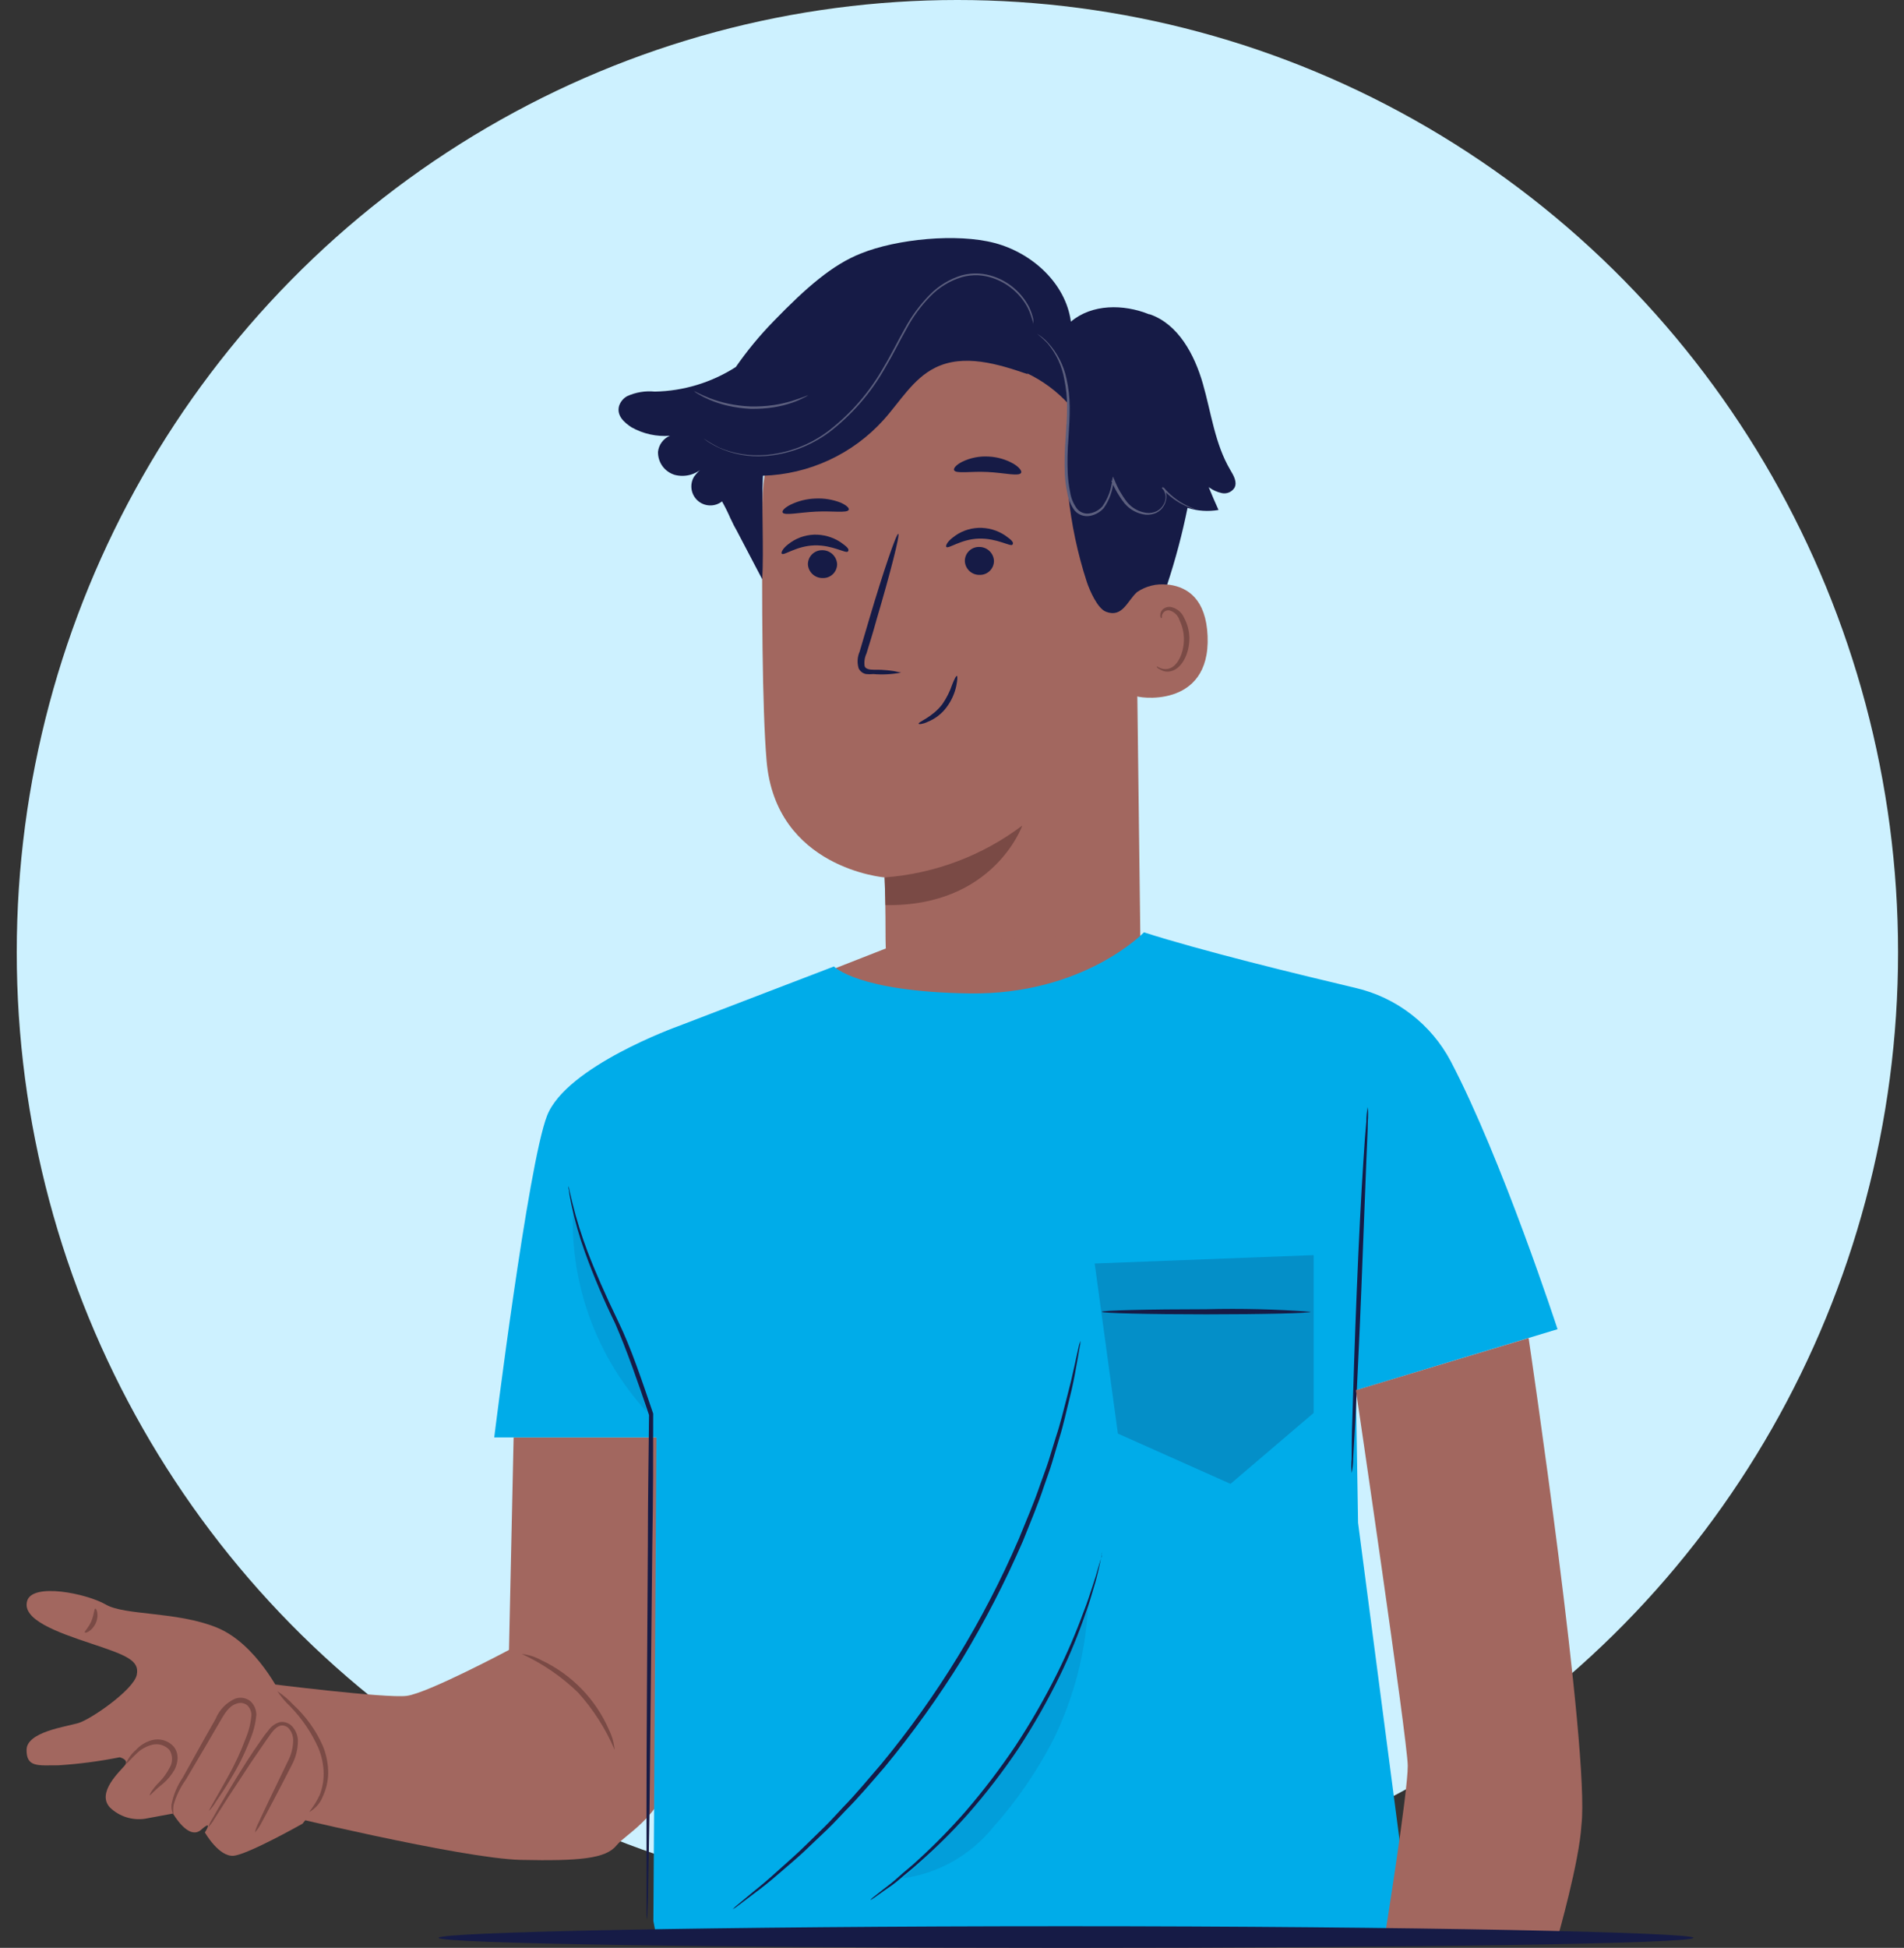 <svg width="88" height="90" viewBox="0 0 88 90" fill="none" xmlns="http://www.w3.org/2000/svg">
<rect x="0" y="0" width="88" height="90" fill="#333333" stroke="none"/>
<ellipse cx="44.25" cy="44" rx="43.476" ry="44" fill="#CDF1FF"/>
<path d="M52.458 23.499L52.704 43.287C52.745 46.651 52.117 51.601 46.794 51.428C42.189 50.924 40.967 46.564 40.93 43.423C40.93 41.932 40.898 40.696 40.885 40.541C40.885 40.541 35.843 40.127 35.43 35.145C35.225 32.74 35.203 27.745 35.239 23.231C35.258 20.891 36.157 18.645 37.758 16.938C39.358 15.232 41.542 14.19 43.876 14.021L44.358 13.985C49.553 13.908 52.535 18.29 52.458 23.499Z" fill="#A2675F"/>
<path d="M40.885 40.541C43.192 40.369 45.401 39.538 47.249 38.145C47.249 38.145 45.931 41.905 40.926 41.819L40.885 40.541Z" fill="#7A4A45"/>
<path d="M43.739 25.272C43.84 25.372 44.417 24.908 45.249 24.886C46.081 24.863 46.708 25.272 46.794 25.167C46.881 25.063 46.735 24.936 46.462 24.745C46.097 24.498 45.662 24.373 45.221 24.39C44.784 24.407 44.364 24.567 44.026 24.845C43.776 25.035 43.694 25.226 43.739 25.272Z" fill="#161B46"/>
<path d="M44.594 25.931C44.603 26.107 44.682 26.272 44.812 26.39C44.942 26.508 45.114 26.57 45.289 26.563C45.376 26.564 45.461 26.547 45.541 26.514C45.621 26.481 45.693 26.432 45.754 26.371C45.814 26.309 45.862 26.236 45.894 26.156C45.926 26.076 45.941 25.99 45.939 25.904C45.928 25.729 45.849 25.565 45.719 25.448C45.589 25.33 45.419 25.267 45.244 25.272C45.158 25.271 45.072 25.288 44.992 25.321C44.913 25.354 44.84 25.403 44.78 25.464C44.719 25.526 44.671 25.599 44.639 25.679C44.608 25.759 44.592 25.845 44.594 25.931Z" fill="#161B46"/>
<path d="M41.649 31.077C41.237 30.978 40.813 30.934 40.39 30.945C40.194 30.945 40.003 30.913 39.962 30.781C39.932 30.58 39.962 30.375 40.049 30.19C40.199 29.704 40.358 29.195 40.504 28.659C41.149 26.481 41.603 24.695 41.517 24.667C41.431 24.64 40.831 26.39 40.185 28.568L39.731 30.109C39.624 30.352 39.608 30.627 39.685 30.881C39.718 30.949 39.765 31.008 39.825 31.053C39.884 31.099 39.953 31.131 40.026 31.145C40.138 31.157 40.251 31.157 40.362 31.145C40.792 31.181 41.225 31.158 41.649 31.077Z" fill="#161B46"/>
<path d="M44.094 21.722C44.176 21.904 44.844 21.767 45.645 21.808C46.444 21.849 47.104 22.026 47.195 21.844C47.236 21.763 47.113 21.59 46.84 21.426C46.481 21.223 46.079 21.109 45.667 21.094C45.258 21.073 44.85 21.154 44.481 21.331C44.199 21.472 44.063 21.631 44.094 21.722Z" fill="#161B46"/>
<path d="M36.172 23.681C36.258 23.831 36.908 23.681 37.699 23.64C38.49 23.599 39.145 23.717 39.226 23.558C39.263 23.481 39.131 23.349 38.858 23.226C38.487 23.08 38.088 23.015 37.69 23.035C37.288 23.047 36.892 23.145 36.531 23.322C36.258 23.463 36.131 23.604 36.172 23.681Z" fill="#161B46"/>
<path d="M52.322 27.24C52.404 27.195 55.672 25.977 55.813 29.39C55.954 32.804 52.495 32.245 52.481 32.145C52.468 32.045 52.322 27.24 52.322 27.24Z" fill="#A2675F"/>
<path d="M53.472 30.791C53.472 30.791 53.536 30.831 53.636 30.872C53.782 30.931 53.945 30.931 54.09 30.872C54.45 30.727 54.727 30.14 54.718 29.509C54.714 29.215 54.645 28.927 54.518 28.663C54.486 28.555 54.428 28.457 54.348 28.378C54.269 28.299 54.171 28.24 54.063 28.209C53.995 28.192 53.922 28.202 53.86 28.234C53.797 28.267 53.749 28.32 53.722 28.386C53.677 28.481 53.722 28.549 53.686 28.558C53.65 28.568 53.609 28.504 53.631 28.358C53.647 28.273 53.692 28.196 53.759 28.14C53.849 28.067 53.965 28.031 54.081 28.04C54.223 28.063 54.356 28.121 54.469 28.209C54.582 28.297 54.671 28.413 54.727 28.545C54.883 28.834 54.968 29.157 54.972 29.486C54.972 30.177 54.65 30.85 54.163 31C54.073 31.03 53.977 31.04 53.883 31.028C53.788 31.017 53.698 30.983 53.618 30.931C53.481 30.877 53.445 30.8 53.472 30.791Z" fill="#7A4A45"/>
<path d="M42.458 33.441C42.421 33.354 43.089 33.154 43.557 32.532C43.75 32.251 43.903 31.945 44.012 31.622C44.112 31.372 44.189 31.218 44.226 31.231C44.262 31.245 44.253 31.409 44.199 31.686C44.123 32.049 43.967 32.39 43.744 32.686C43.52 32.985 43.218 33.216 42.871 33.354C42.644 33.463 42.467 33.472 42.458 33.441Z" fill="#161B46"/>
<path d="M28.612 18.758C28.675 18.564 28.81 18.401 28.989 18.303C29.388 18.123 29.827 18.051 30.262 18.094C31.591 18.069 32.888 17.675 34.008 16.958C34.53 16.206 35.114 15.499 35.753 14.844C37.262 13.285 38.481 12.226 39.79 11.712C41.453 11.039 44.231 10.771 45.963 11.226C47.695 11.68 49.254 13.085 49.495 14.862C50.468 14.039 51.927 14.044 53.109 14.521H53.141C54.459 14.976 55.209 16.385 55.595 17.73C55.982 19.076 56.15 20.512 56.864 21.717C57.014 21.967 57.191 22.272 57.059 22.531C57 22.628 56.912 22.704 56.808 22.75C56.704 22.795 56.589 22.808 56.477 22.785C56.255 22.738 56.046 22.643 55.864 22.508C56.009 22.863 56.159 23.213 56.318 23.563C55.84 23.645 55.349 23.612 54.886 23.467C54.643 24.667 54.329 25.851 53.945 27.013C53.454 26.956 52.958 27.079 52.55 27.358C52.095 27.772 51.882 28.554 51.118 28.267C50.727 28.117 50.368 27.295 50.236 26.904C49.37 24.253 49.084 21.447 49.395 18.676C48.848 18.075 48.189 17.587 47.454 17.239L47.513 17.294C46.122 16.812 44.545 16.335 43.226 16.989C42.199 17.494 41.599 18.558 40.831 19.408C40.124 20.19 39.266 20.821 38.309 21.263C37.352 21.705 36.316 21.949 35.262 21.981C35.19 23.385 35.308 25.367 35.23 26.767L34.048 24.513C33.954 24.353 33.869 24.187 33.794 24.017L33.767 23.967C33.649 23.694 33.517 23.427 33.371 23.167C33.209 23.294 33.009 23.36 32.803 23.353C32.598 23.347 32.402 23.269 32.248 23.133C32.095 22.996 31.994 22.811 31.963 22.608C31.932 22.404 31.974 22.197 32.08 22.022C32.199 21.859 32.341 21.715 32.503 21.594C32.331 21.761 32.119 21.881 31.887 21.942C31.655 22.002 31.412 22.002 31.18 21.94C30.954 21.87 30.756 21.729 30.617 21.537C30.479 21.345 30.407 21.113 30.412 20.876C30.429 20.715 30.489 20.561 30.586 20.431C30.683 20.3 30.812 20.198 30.962 20.135C30.345 20.183 29.728 20.047 29.189 19.744C28.834 19.512 28.494 19.199 28.612 18.758Z" fill="#161B46"/>
<path d="M47.927 15.421C48.105 15.559 48.273 15.711 48.427 15.876C48.823 16.351 49.086 16.921 49.191 17.53C49.277 17.948 49.32 18.373 49.318 18.799C49.318 19.253 49.286 19.749 49.25 20.267C49.205 20.81 49.193 21.355 49.213 21.899C49.227 22.189 49.265 22.478 49.327 22.763C49.369 23.067 49.49 23.355 49.677 23.599C49.764 23.696 49.875 23.768 49.998 23.809C50.122 23.851 50.254 23.86 50.382 23.835C50.626 23.788 50.848 23.662 51.013 23.476C51.275 23.101 51.431 22.664 51.468 22.208H51.363C51.516 22.583 51.721 22.935 51.972 23.254C52.216 23.547 52.562 23.735 52.941 23.781C53.117 23.797 53.294 23.766 53.454 23.69C53.604 23.614 53.727 23.493 53.804 23.345C53.881 23.206 53.918 23.048 53.909 22.89C53.902 22.747 53.846 22.61 53.75 22.503L53.695 22.549C54.001 22.904 54.382 23.188 54.809 23.381C54.917 23.431 55.028 23.473 55.141 23.508L55.259 23.54C55.223 23.52 55.185 23.503 55.145 23.49C55.035 23.448 54.927 23.399 54.823 23.345C54.426 23.147 54.075 22.87 53.791 22.531L53.736 22.581C53.818 22.685 53.865 22.811 53.872 22.943C53.878 23.075 53.844 23.206 53.773 23.317C53.701 23.45 53.59 23.556 53.454 23.622C53.313 23.69 53.156 23.716 53 23.699C52.644 23.656 52.318 23.477 52.091 23.199C51.849 22.888 51.653 22.543 51.509 22.176L51.436 22.017L51.404 22.19C51.36 22.625 51.203 23.042 50.95 23.399C50.801 23.566 50.601 23.678 50.382 23.717C50.273 23.74 50.161 23.734 50.056 23.698C49.952 23.663 49.858 23.601 49.786 23.517C49.614 23.288 49.501 23.019 49.459 22.735C49.403 22.458 49.366 22.177 49.35 21.894C49.326 21.353 49.336 20.811 49.381 20.272C49.413 19.753 49.445 19.262 49.441 18.794C49.437 18.363 49.388 17.933 49.295 17.512C49.166 16.89 48.872 16.314 48.445 15.844C48.295 15.677 48.12 15.534 47.927 15.421Z" fill="#5C5F7E"/>
<path d="M32.534 20.267L32.575 20.303L32.698 20.394C32.863 20.504 33.037 20.601 33.216 20.685C33.883 20.991 34.616 21.124 35.348 21.072C36.427 20.996 37.462 20.613 38.33 19.967C39.384 19.157 40.264 18.143 40.916 16.985C41.276 16.385 41.571 15.767 41.898 15.194C42.195 14.637 42.57 14.126 43.012 13.676C43.41 13.27 43.904 12.972 44.449 12.807C44.694 12.738 44.948 12.707 45.203 12.717C45.44 12.73 45.674 12.776 45.899 12.853C46.585 13.089 47.157 13.576 47.499 14.217C47.614 14.454 47.7 14.705 47.758 14.962C47.759 14.945 47.759 14.929 47.758 14.912C47.758 14.871 47.758 14.817 47.758 14.758C47.716 14.563 47.652 14.374 47.567 14.194C47.228 13.536 46.651 13.032 45.953 12.785C45.722 12.703 45.48 12.654 45.235 12.639C44.97 12.624 44.705 12.652 44.449 12.721C43.885 12.894 43.373 13.207 42.962 13.63C42.513 14.088 42.13 14.607 41.826 15.171C41.498 15.744 41.203 16.362 40.844 16.958C40.201 18.103 39.334 19.106 38.294 19.908C37.439 20.555 36.417 20.943 35.348 21.026C34.627 21.082 33.904 20.964 33.239 20.681C32.995 20.558 32.76 20.42 32.534 20.267Z" fill="#5C5F7E"/>
<path d="M32.08 18.076C32.135 18.126 32.196 18.169 32.262 18.203C32.432 18.304 32.608 18.394 32.789 18.471C33.06 18.586 33.34 18.677 33.626 18.744C33.978 18.825 34.337 18.874 34.698 18.89C35.059 18.897 35.419 18.873 35.776 18.817C36.065 18.77 36.349 18.698 36.626 18.603C36.813 18.538 36.995 18.459 37.171 18.367C37.238 18.338 37.3 18.302 37.358 18.258C37.358 18.258 37.071 18.376 36.603 18.526C36.326 18.61 36.044 18.674 35.758 18.717C35.407 18.767 35.053 18.788 34.698 18.781C34.345 18.767 33.994 18.723 33.648 18.649C33.365 18.589 33.087 18.507 32.816 18.403C32.335 18.217 32.08 18.058 32.08 18.076Z" fill="#5C5F7E"/>
<path d="M36.135 25.585C36.23 25.686 36.807 25.222 37.644 25.199C38.48 25.176 39.099 25.59 39.19 25.481C39.28 25.372 39.126 25.249 38.858 25.058C38.491 24.814 38.057 24.69 37.617 24.704C37.178 24.722 36.757 24.881 36.416 25.158C36.171 25.349 36.085 25.54 36.135 25.585Z" fill="#161B46"/>
<path d="M37.34 26.076C37.35 26.253 37.43 26.417 37.561 26.536C37.692 26.654 37.864 26.716 38.04 26.708C38.126 26.71 38.212 26.694 38.291 26.661C38.371 26.628 38.443 26.58 38.504 26.519C38.565 26.458 38.612 26.385 38.644 26.305C38.676 26.225 38.692 26.14 38.69 26.054C38.677 25.879 38.597 25.715 38.467 25.597C38.336 25.48 38.166 25.417 37.99 25.422C37.904 25.422 37.819 25.439 37.74 25.472C37.661 25.505 37.589 25.553 37.529 25.614C37.468 25.675 37.42 25.747 37.388 25.826C37.356 25.906 37.339 25.991 37.34 26.076Z" fill="#161B46"/>
<path d="M23.739 66.415L23.525 76.234C23.525 76.234 19.766 78.234 18.797 78.357C17.829 78.48 12.324 77.784 12.324 77.784L12.611 83.753C12.611 83.753 21.343 85.876 24.07 85.935C26.798 85.994 28.003 85.876 28.494 85.267C28.984 84.658 30.766 83.903 31.253 81.153C31.739 78.403 30.344 66.415 30.344 66.415H23.739Z" fill="#A2675F"/>
<path d="M28.407 80.848C27.993 79.877 27.42 78.982 26.712 78.198C25.953 77.464 25.075 76.863 24.116 76.421C24.436 76.457 24.744 76.555 25.025 76.712C26.426 77.371 27.538 78.519 28.153 79.939C28.292 80.224 28.378 80.532 28.407 80.848Z" fill="#7A4A45"/>
<path d="M13.01 78.357C13.01 78.357 11.874 75.957 10.024 75.202C8.174 74.448 5.778 74.652 4.892 74.139C4.005 73.625 1.5 73.116 1.255 73.971C1.009 74.825 2.587 75.398 4.196 75.934C5.805 76.471 6.469 76.707 6.319 77.393C6.169 78.08 4.196 79.448 3.614 79.616C3.032 79.784 1.237 80.025 1.228 80.848C1.219 81.671 1.764 81.566 2.691 81.566C3.646 81.505 4.595 81.381 5.532 81.194C5.532 81.194 5.987 81.303 5.769 81.571C5.551 81.839 4.437 82.835 5.087 83.521C5.299 83.723 5.554 83.874 5.832 83.963C6.111 84.052 6.407 84.077 6.696 84.035L7.996 83.794C7.996 83.794 8.714 85.058 9.296 84.544C9.878 84.03 9.469 84.667 9.469 84.667C9.469 84.667 10.119 85.812 10.801 85.744C11.483 85.676 13.983 84.262 13.983 84.262L15.47 82.389L13.01 78.357Z" fill="#A2675F"/>
<path d="M6.924 82.948C6.892 82.948 7.033 82.662 7.379 82.321C7.561 82.135 7.714 81.921 7.833 81.689C7.911 81.564 7.952 81.42 7.952 81.273C7.952 81.126 7.911 80.982 7.833 80.857C7.734 80.749 7.607 80.669 7.466 80.626C7.325 80.584 7.176 80.581 7.033 80.617C6.783 80.679 6.551 80.802 6.36 80.976C6.028 81.28 5.851 81.521 5.819 81.494C5.919 81.25 6.075 81.034 6.274 80.862C6.471 80.645 6.724 80.488 7.006 80.407C7.188 80.355 7.381 80.355 7.563 80.408C7.745 80.462 7.908 80.565 8.033 80.707C8.157 80.867 8.218 81.065 8.206 81.266C8.195 81.443 8.147 81.615 8.065 81.771C7.924 82.018 7.741 82.238 7.524 82.421C7.119 82.739 6.947 82.962 6.924 82.948Z" fill="#7A4A45"/>
<path d="M9.665 83.662C9.633 83.662 10.001 83.058 10.538 82.085C10.858 81.52 11.131 80.93 11.356 80.321C11.501 79.978 11.59 79.615 11.62 79.244C11.62 79.159 11.602 79.074 11.569 78.996C11.535 78.918 11.486 78.847 11.424 78.789C11.356 78.736 11.276 78.701 11.191 78.688C11.105 78.675 11.018 78.685 10.938 78.716C10.574 78.821 10.365 79.203 10.165 79.544L9.583 80.544C9.219 81.166 8.883 81.735 8.588 82.23C8.334 82.583 8.143 82.976 8.024 83.394C8.001 83.545 8.001 83.698 8.024 83.849C8.024 83.849 7.992 83.817 7.965 83.735C7.925 83.616 7.913 83.49 7.928 83.367C8.015 82.927 8.189 82.509 8.442 82.139C8.724 81.635 9.042 81.057 9.397 80.425L9.965 79.421C10.135 79.003 10.461 78.667 10.874 78.484C10.991 78.444 11.117 78.433 11.239 78.454C11.362 78.474 11.477 78.526 11.574 78.603C11.661 78.683 11.73 78.781 11.777 78.89C11.824 78.999 11.848 79.116 11.847 79.234C11.813 79.633 11.714 80.022 11.556 80.389C11.318 81.003 11.026 81.595 10.683 82.157C10.397 82.639 10.142 83.017 9.965 83.271C9.883 83.414 9.782 83.546 9.665 83.662Z" fill="#7A4A45"/>
<path d="M11.783 84.667C11.821 84.509 11.877 84.356 11.951 84.212C12.074 83.944 12.256 83.553 12.488 83.071C12.719 82.589 13.001 82.012 13.297 81.394C13.462 81.085 13.549 80.74 13.551 80.389C13.548 80.215 13.489 80.046 13.383 79.907C13.338 79.842 13.277 79.791 13.204 79.76C13.132 79.728 13.052 79.718 12.974 79.73C12.656 79.812 12.456 80.221 12.233 80.512L11.61 81.421C11.233 81.994 10.892 82.521 10.587 82.98L9.896 84.062C9.822 84.197 9.728 84.321 9.619 84.43C9.669 84.284 9.738 84.145 9.824 84.017C9.969 83.753 10.183 83.38 10.456 82.926C10.728 82.471 11.056 81.926 11.437 81.335C11.628 81.039 11.833 80.73 12.051 80.425C12.16 80.266 12.265 80.112 12.392 79.971C12.517 79.779 12.705 79.638 12.924 79.571C13.044 79.55 13.168 79.563 13.28 79.61C13.393 79.657 13.49 79.735 13.56 79.835C13.693 80.008 13.767 80.22 13.769 80.439C13.767 80.826 13.671 81.207 13.488 81.548C13.169 82.18 12.874 82.735 12.628 83.207C12.383 83.68 12.174 84.058 12.033 84.317C11.963 84.442 11.879 84.56 11.783 84.667Z" fill="#7A4A45"/>
<path d="M4.401 74.325C4.456 74.298 4.592 74.625 4.428 74.993C4.265 75.362 3.937 75.484 3.919 75.425C3.901 75.366 4.101 75.198 4.224 74.902C4.346 74.607 4.351 74.339 4.401 74.325Z" fill="#7A4A45"/>
<path d="M14.288 83.726C14.48 83.479 14.645 83.213 14.779 82.93C14.899 82.617 14.961 82.284 14.96 81.948C14.954 81.538 14.869 81.132 14.71 80.753C14.397 80.059 13.969 79.425 13.442 78.875C13.208 78.656 12.999 78.41 12.819 78.144C13.09 78.32 13.337 78.529 13.556 78.766C14.136 79.3 14.6 79.946 14.919 80.666C15.087 81.073 15.172 81.509 15.169 81.948C15.159 82.31 15.076 82.666 14.924 82.994C14.806 83.306 14.58 83.565 14.288 83.726Z" fill="#7A4A45"/>
<path d="M35.571 45.928L41.313 43.678L51.895 43.078L56.873 44.969L50.054 48.755L44.181 48.537L35.571 45.928Z" fill="#A2675F"/>
<path d="M71.987 61.415C71.987 61.415 69.428 53.569 67.05 49.033C66.602 48.186 65.977 47.446 65.218 46.862C64.459 46.277 63.583 45.863 62.65 45.646C59.922 45.001 55.518 43.928 52.872 43.078C52.872 43.078 50.09 45.978 44.799 45.901C39.626 45.823 38.544 44.655 38.544 44.655L31.311 47.428C31.311 47.428 26.17 49.273 25.284 51.551C24.397 53.828 22.843 66.415 22.843 66.415H30.339L30.198 88.762L30.339 89.5C30.861 89.591 65.271 89.5 65.271 89.5L62.768 70.361L62.668 64.238L71.987 61.415Z" fill="#00ACE9"/>
<path opacity="0.2" d="M50.595 58.379L51.667 66.238L56.872 68.561L60.714 65.284V57.992L50.595 58.379Z" fill="#161B46"/>
<path d="M60.577 60.611C60.577 60.674 58.418 60.729 55.749 60.729C53.081 60.729 50.922 60.674 50.922 60.611C50.922 60.547 53.086 60.492 55.749 60.492C57.36 60.451 58.971 60.491 60.577 60.611Z" fill="#161B46"/>
<path d="M26.266 54.797C26.292 54.864 26.31 54.934 26.32 55.006C26.357 55.16 26.402 55.36 26.461 55.606C26.647 56.357 26.878 57.096 27.152 57.819C27.497 58.729 27.984 59.842 28.579 61.07C29.175 62.297 29.657 63.756 30.189 65.315V65.352C30.189 67.22 30.189 69.261 30.148 71.398C30.098 76.166 30.052 80.489 30.02 83.63C29.993 85.176 29.97 86.439 29.957 87.335C29.957 87.758 29.934 88.094 29.925 88.344C29.924 88.461 29.916 88.578 29.902 88.694C29.882 88.577 29.874 88.458 29.88 88.34C29.88 88.09 29.88 87.753 29.88 87.335C29.88 86.426 29.88 85.176 29.88 83.626C29.88 80.475 29.916 76.162 29.943 71.398C29.943 69.261 29.98 67.216 29.998 65.352V65.384C29.475 63.829 28.97 62.383 28.429 61.142C27.907 60.076 27.443 58.981 27.038 57.865C26.775 57.133 26.562 56.385 26.402 55.624C26.352 55.356 26.311 55.169 26.297 55.01C26.279 54.94 26.268 54.869 26.266 54.797Z" fill="#161B46"/>
<path d="M63.218 51.151C63.235 51.372 63.235 51.594 63.218 51.815C63.218 52.269 63.177 52.892 63.15 53.633C63.091 55.201 63.009 57.292 62.918 59.606C62.827 61.92 62.718 64.011 62.645 65.579C62.604 66.311 62.568 66.943 62.541 67.397C62.54 67.62 62.518 67.843 62.473 68.061C62.453 67.84 62.453 67.618 62.473 67.397C62.473 66.943 62.473 66.32 62.504 65.579C62.545 64.052 62.614 61.943 62.709 59.606C62.804 57.27 62.913 55.16 63.014 53.637C63.059 52.874 63.109 52.274 63.15 51.819C63.15 51.595 63.172 51.371 63.218 51.151Z" fill="#161B46"/>
<g opacity="0.3">
<path opacity="0.3" d="M26.479 55.928C26.348 59.352 27.57 62.69 29.88 65.22C29.175 62.002 27.416 59.006 26.479 55.928Z" fill="#161B46"/>
</g>
<g opacity="0.3">
<path opacity="0.3" d="M41.708 86.79C43.338 86.572 44.825 85.744 45.867 84.471C46.965 83.245 47.904 81.886 48.663 80.425C49.645 78.441 50.203 76.273 50.3 74.061C48.281 79.484 45.317 83.767 41.708 86.79Z" fill="#161B46"/>
</g>
<path d="M50.94 71.707C50.937 71.775 50.927 71.842 50.908 71.907C50.877 72.061 50.836 72.248 50.786 72.471C50.736 72.693 50.658 73.011 50.554 73.352C50.449 73.693 50.345 74.084 50.186 74.507C49.846 75.5 49.447 76.471 48.99 77.416C48.425 78.571 47.789 79.69 47.086 80.766C46.368 81.836 45.581 82.858 44.731 83.826C44.033 84.611 43.288 85.352 42.499 86.044C42.167 86.349 41.844 86.594 41.59 86.817C41.335 87.04 41.067 87.221 40.858 87.362L40.403 87.685C40.294 87.758 40.235 87.794 40.23 87.785C40.272 87.733 40.321 87.687 40.376 87.649L40.831 87.29C41.031 87.14 41.285 86.949 41.535 86.717C41.785 86.485 42.121 86.235 42.444 85.926C43.214 85.222 43.944 84.475 44.631 83.689C45.464 82.722 46.238 81.705 46.949 80.644C47.651 79.577 48.288 78.469 48.858 77.325C49.322 76.391 49.733 75.432 50.09 74.452C50.258 74.039 50.372 73.652 50.486 73.316C50.599 72.98 50.69 72.689 50.754 72.448C50.818 72.207 50.877 72.048 50.922 71.898C50.919 71.834 50.925 71.769 50.94 71.707Z" fill="#161B46"/>
<path d="M49.936 61.952C49.935 62.059 49.921 62.166 49.895 62.27C49.859 62.497 49.804 62.797 49.736 63.179C49.668 63.561 49.577 64.052 49.436 64.602C49.295 65.152 49.168 65.788 48.954 66.47C48.85 66.811 48.745 67.17 48.636 67.543C48.527 67.916 48.377 68.297 48.245 68.693C47.981 69.493 47.631 70.32 47.281 71.198C46.466 73.076 45.526 74.899 44.468 76.653C43.387 78.399 42.189 80.07 40.881 81.653C40.263 82.367 39.685 83.053 39.09 83.648C38.799 83.949 38.526 84.253 38.244 84.521L37.431 85.294C36.922 85.794 36.417 86.203 35.99 86.576C35.562 86.949 35.181 87.249 34.858 87.485L34.126 88.04C34.043 88.107 33.955 88.167 33.862 88.222C33.933 88.141 34.012 88.067 34.099 88.003L34.803 87.417C35.117 87.167 35.49 86.858 35.908 86.476C36.326 86.094 36.817 85.68 37.322 85.176L38.122 84.394C38.399 84.121 38.667 83.821 38.953 83.517C39.54 82.917 40.108 82.23 40.722 81.517C43.325 78.367 45.468 74.864 47.086 71.111C47.441 70.243 47.795 69.42 48.063 68.629C48.2 68.234 48.35 67.857 48.468 67.484L48.795 66.42C49.022 65.743 49.163 65.115 49.309 64.57C49.454 64.025 49.568 63.547 49.65 63.156C49.731 62.765 49.8 62.488 49.85 62.247C49.871 62.147 49.9 62.048 49.936 61.952Z" fill="#161B46"/>
<path d="M70.65 61.824C70.65 61.824 73.499 81 73.091 84.33C72.999 86 71.999 89.5 71.999 89.5H63.999C63.999 89.5 65.077 82.785 65.064 81.58C65.05 80.375 62.668 64.234 62.668 64.234L70.65 61.824Z" fill="#A2675F"/>
<path d="M78.272 89.536C78.272 89.804 65.285 90 49.277 90C33.268 90 20.271 89.804 20.271 89.536C20.271 89.268 33.247 89 49.268 89C65.288 89 78.272 89.286 78.272 89.536Z" fill="#161B46"/>
</svg>
